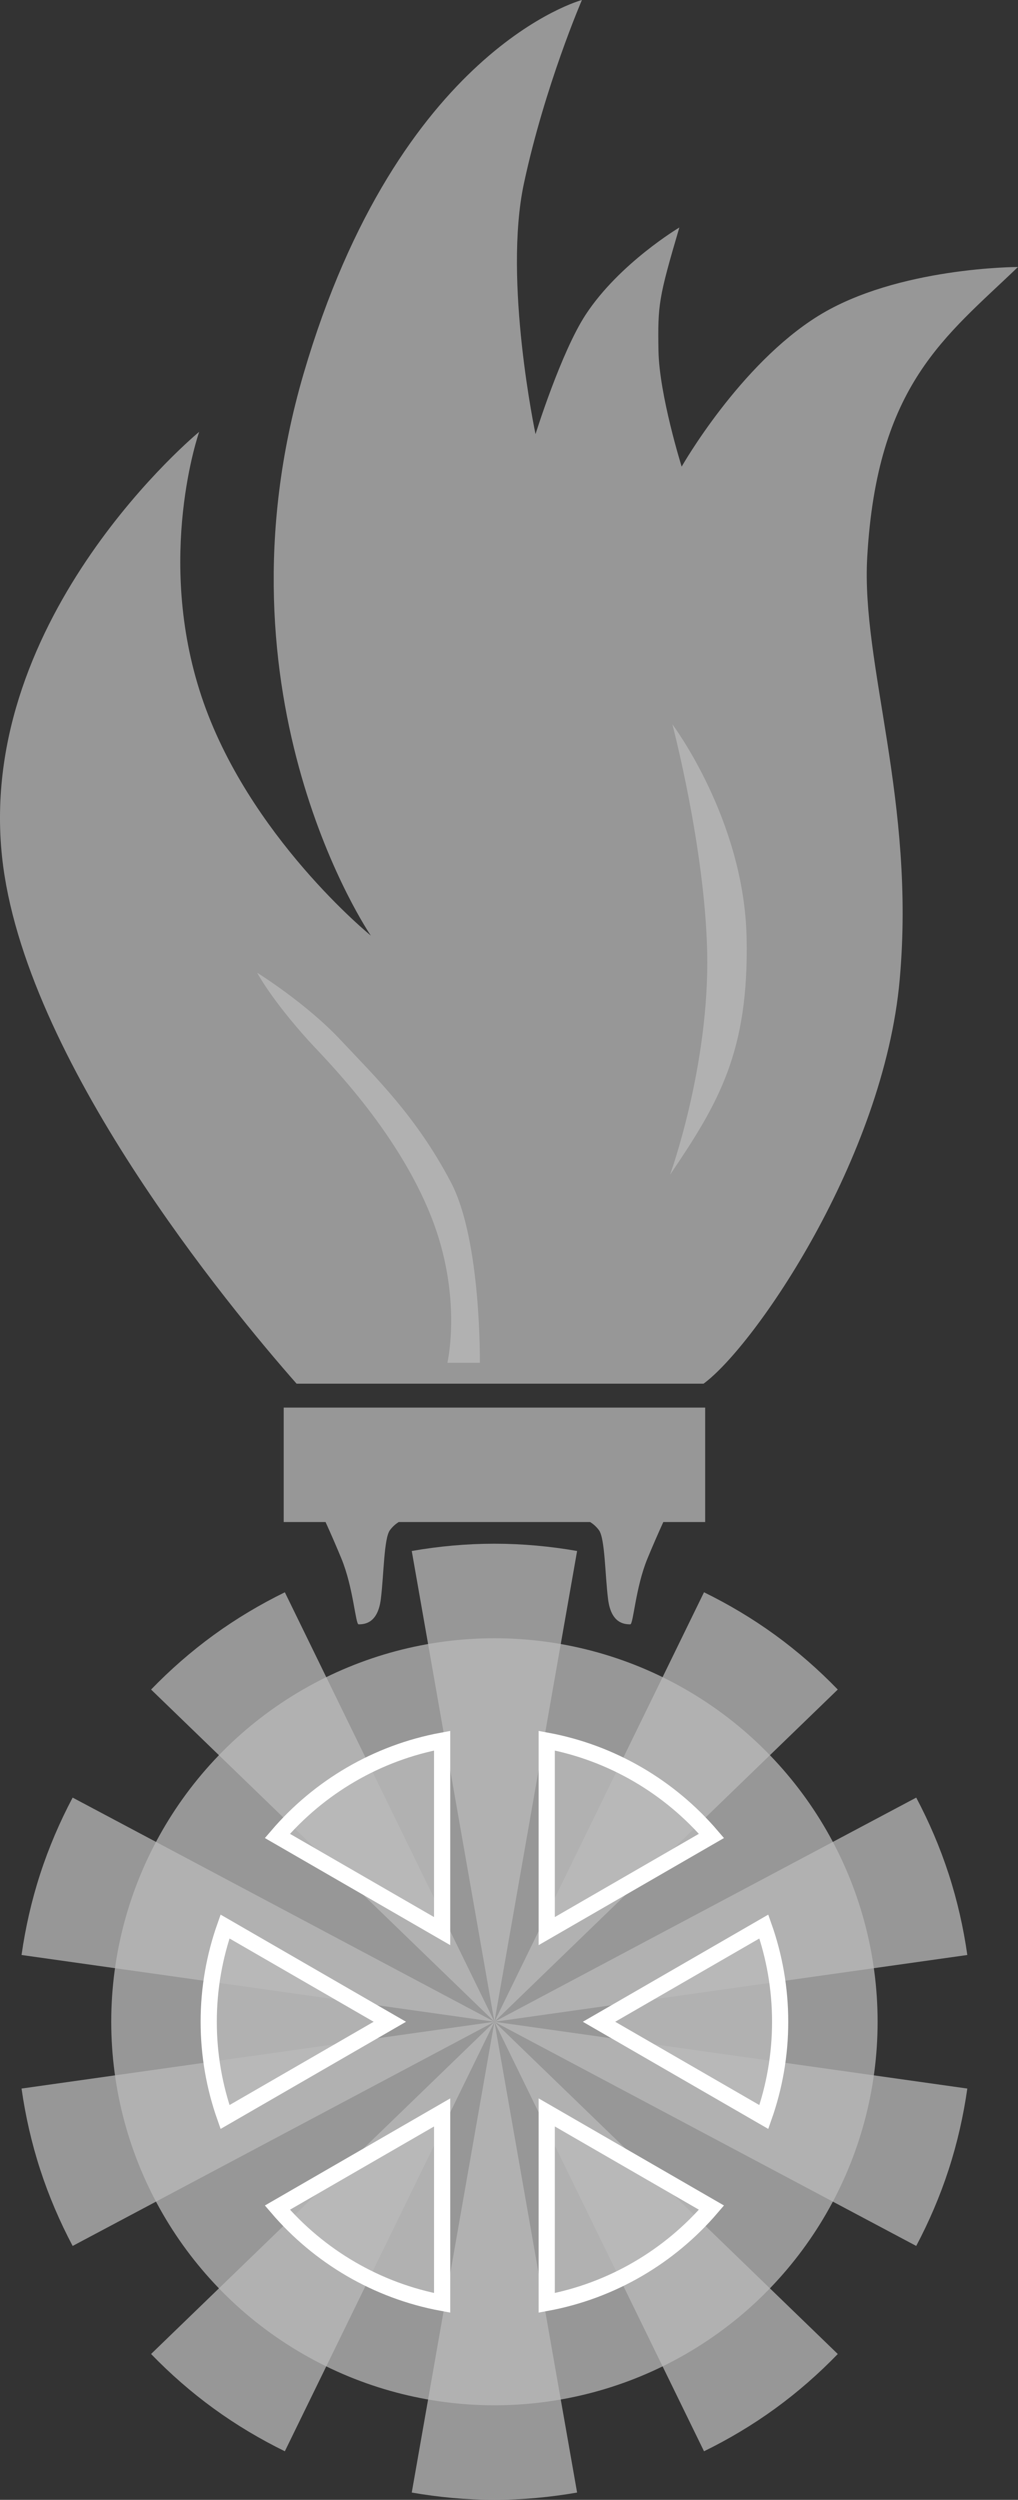 <?xml version="1.0" encoding="UTF-8" standalone="no"?>
<svg
   xmlns:dc="http://purl.org/dc/elements/1.1/"
   xmlns:cc="http://creativecommons.org/ns#"
   xmlns:rdf="http://www.w3.org/1999/02/22-rdf-syntax-ns#"
   xmlns:svg="http://www.w3.org/2000/svg"
   xmlns="http://www.w3.org/2000/svg"
   xml:space="preserve"
   id="svg2"
   viewBox="0 0 125.75 308.519"
   height="308.519"
   width="125.75"
   version="1.0"><rect x="0" y="0" width="125.75" height="308.519" fill="#333333" stroke="none"/><defs
   id="defs89" />
	
		
		
		<g
   transform="translate(-92.871,-23.025)"
   id="Ebene_5">
			<g
   style="fill:#bbbbbb;fill-opacity:0.733"
   id="g16">
				<g
   style="fill:#bbbbbb;fill-opacity:0.733"
   id="g18">
					<path
   id="path20"
   style="fill:#bbbbbb;fill-opacity:0.733"
   d="m 153.945,272.544 10.213,-58.102 c -3.32,-0.579 -6.727,-0.898 -10.213,-0.898 -3.484,0 -6.893,0.319 -10.211,0.898 z" />
				</g>
				<g
   style="fill:#bbbbbb;fill-opacity:0.733"
   id="g22">
					<path
   id="path24"
   style="fill:#bbbbbb;fill-opacity:0.733"
   d="m 153.945,272.544 10.213,58.102 c -3.32,0.578 -6.727,0.898 -10.213,0.898 -3.484,0 -6.893,-0.32 -10.211,-0.898 z" />
				</g>
				<g
   style="fill:#bbbbbb;fill-opacity:0.733"
   id="g26">
					<path
   id="path28"
   style="fill:#bbbbbb;fill-opacity:0.733"
   d="m 153.946,272.545 -52.102,-27.667 c -1.577,2.979 -2.933,6.119 -4.011,9.435 -1.077,3.314 -1.826,6.654 -2.301,9.989 z" />
				</g>
				<g
   style="fill:#bbbbbb;fill-opacity:0.733"
   id="g30">
					<path
   id="path32"
   style="fill:#bbbbbb;fill-opacity:0.733"
   d="m 153.946,272.545 58.414,8.241 c -0.476,3.337 -1.224,6.675 -2.301,9.991 -1.077,3.313 -2.435,6.456 -4.01,9.433 z" />
				</g>
				<g
   style="fill:#bbbbbb;fill-opacity:0.733"
   id="g34">
					<path
   id="path36"
   style="fill:#bbbbbb;fill-opacity:0.733"
   d="m 153.946,272.543 58.414,-8.241 c -0.475,-3.337 -1.224,-6.675 -2.301,-9.991 -1.077,-3.313 -2.434,-6.456 -4.01,-9.433 z" />
				</g>
				<g
   style="fill:#bbbbbb;fill-opacity:0.733"
   id="g38">
					<path
   id="path40"
   style="fill:#bbbbbb;fill-opacity:0.733"
   d="m 153.946,272.543 -52.102,27.668 c -1.576,-2.979 -2.933,-6.12 -4.011,-9.436 -1.077,-3.314 -1.825,-6.654 -2.301,-9.989 z" />
				</g>
				<g
   style="fill:#bbbbbb;fill-opacity:0.733"
   id="g42">
					<path
   id="path44"
   style="fill:#bbbbbb;fill-opacity:0.733"
   d="m 153.947,272.544 25.889,53.008 c 3.027,-1.482 5.97,-3.227 8.791,-5.275 2.818,-2.049 5.389,-4.31 7.732,-6.729 z" />
				</g>
				<g
   style="fill:#bbbbbb;fill-opacity:0.733"
   id="g46">
					<path
   id="path48"
   style="fill:#bbbbbb;fill-opacity:0.733"
   d="M 153.947,272.544 111.533,231.542 c 2.347,-2.42 4.914,-4.681 7.734,-6.73 2.82,-2.048 5.765,-3.792 8.79,-5.274 z" />
				</g>
				<g
   style="fill:#bbbbbb;fill-opacity:0.733"
   id="g50">
					<path
   id="path52"
   style="fill:#bbbbbb;fill-opacity:0.733"
   d="m 153.946,272.545 -42.413,41.002 c 2.346,2.42 4.914,4.681 7.733,6.729 2.82,2.049 5.765,3.793 8.79,5.275 z" />
				</g>
				<g
   style="fill:#bbbbbb;fill-opacity:0.733"
   id="g54">
					<path
   id="path56"
   style="fill:#bbbbbb;fill-opacity:0.733"
   d="m 153.946,272.545 25.889,-53.008 c 3.026,1.483 5.97,3.227 8.791,5.275 2.818,2.049 5.388,4.311 7.732,6.729 z" />
				</g>
				<g
   style="fill:#bbbbbb;fill-opacity:0.733"
   id="g58">
					<circle
   id="circle60"
   style="fill:#bbbbbb;fill-opacity:0.733"
   r="47.333"
   cy="272.544"
   cx="153.946" /> 
				</g>
				<g
   style="fill:#bbbbbb;fill-opacity:0.733"
   id="g62">
					<path
   id="path64"
   style="fill:#bbbbbb;stroke:#ffffff;stroke-width:2;fill-opacity:0.733"
   d="m 120.666,260.789 c -1.299,3.678 -2.013,7.632 -2.013,11.755 0,4.123 0.714,8.077 2.013,11.755 l 20.36,-11.755 z" />
					<path
   id="path66"
   style="fill:#bbbbbb;stroke:#ffffff;stroke-width:2;fill-opacity:0.733"
   d="m 127.136,295.482 c 5.142,6.004 12.26,10.257 20.351,11.754 V 283.733 Z" />
					<path
   id="path68"
   style="fill:#bbbbbb;stroke:#ffffff;stroke-width:2;fill-opacity:0.733"
   d="m 147.486,237.852 c -8.09,1.497 -15.209,5.75 -20.351,11.754 l 20.351,11.749 z" />
					<path
   id="path70"
   style="fill:#bbbbbb;stroke:#ffffff;stroke-width:2;fill-opacity:0.733"
   d="m 187.227,284.299 c 1.299,-3.678 2.013,-7.633 2.013,-11.755 0,-4.123 -0.714,-8.077 -2.013,-11.755 l -20.361,11.755 z" />
					<path
   id="path72"
   style="fill:#bbbbbb;stroke:#ffffff;stroke-width:2;fill-opacity:0.733"
   d="m 180.757,249.605 c -5.142,-6.003 -12.26,-10.257 -20.351,-11.754 v 23.504 z" />
					<path
   id="path74"
   style="fill:#bbbbbb;stroke:#ffffff;stroke-width:2;fill-opacity:0.733"
   d="m 160.406,307.236 c 8.091,-1.497 15.209,-5.751 20.351,-11.755 l -20.351,-11.749 z" />
				</g>
			</g>
			<g
   style="fill:#bbbbbb;fill-opacity:0.733"
   id="g76">
				<path
   id="path78"
   style="fill:#bbbbbb;fill-opacity:0.733"
   d="m 193.979,61.992 c -9.742,6.017 -16.905,18.624 -16.905,18.624 0,0 -2.778,-8.875 -2.865,-14.326 -0.091,-5.681 0.006,-6.44 2.579,-15.186 0,0 -7.379,4.385 -11.555,10.73 -3.058,4.647 -6.21,14.771 -6.21,14.771 0,0 -4.011,-18.911 -1.433,-30.944 2.578,-12.034 7.163,-22.636 7.163,-22.636 0,0 -22.635,6.017 -34.383,46.13 -11.748,40.113 8.309,69.339 8.309,69.339 0,0 -15.186,-12.321 -20.916,-29.512 -5.73,-17.191 -0.287,-32.664 -0.287,-32.664 0,0 -27.506,22.635 -24.354,52.434 2.637,24.93 28.123,55.66 36.385,65.042 h 50.271 c 6.3,-4.615 22.255,-27.802 24.229,-49.855 1.975,-22.053 -4.766,-38.904 -4.011,-52.147 1.218,-21.357 9.662,-27.199 18.624,-35.816 0,0 -14.899,0 -24.642,6.017 z" />
			</g>
			<path
   id="path80"
   style="fill:#bbbbbb;fill-opacity:0.733"
   d="m 175.928,112.421 c 0,0 8.871,11.75 9.169,26.36 0.286,14.04 -3.438,20.343 -9.456,29.226 0,0 4.897,-13.467 4.585,-27.506 -0.287,-12.894 -4.298,-28.079 -4.298,-28.079 z" />
			<path
   id="path82"
   style="fill:#bbbbbb;fill-opacity:0.733"
   d="m 152.146,191.215 h -4.011 c 0,0 1.919,-8.153 -2.006,-18.051 -4.313,-10.878 -13.246,-19.607 -15.147,-21.711 -4.667,-5.167 -6.342,-8.374 -6.342,-8.374 0,0 6.017,3.725 10.315,8.31 4.298,4.584 9.341,9.408 13.63,17.578 3.75,7.144 3.561,22.249 3.561,22.249 z" />
			<g
   style="fill:#bbbbbb;fill-opacity:0.733"
   id="g84">
				<path
   id="path86"
   style="fill:#bbbbbb;fill-opacity:0.733"
   d="m 165.772,210.869 c 0.406,0.259 0.759,0.569 1.081,1 0.752,1 0.752,5.5 1.128,8.5 0.367,3 1.995,3.125 2.747,3.125 0.383,0 0.644,-4.548 2.124,-8.125 0.583,-1.415 1.289,-3.04 1.956,-4.5 h 5.17 v -14.125 h -52.063 v 14.125 h 5.171 c 0.666,1.46 1.369,3.085 1.954,4.5 1.478,3.577 1.744,8.125 2.125,8.125 0.75,0 2.375,-0.125 2.75,-3.125 0.375,-3 0.375,-7.5 1.125,-8.5 0.323,-0.431 0.672,-0.741 1.082,-1 z" />
			</g>
		</g>
	</svg>